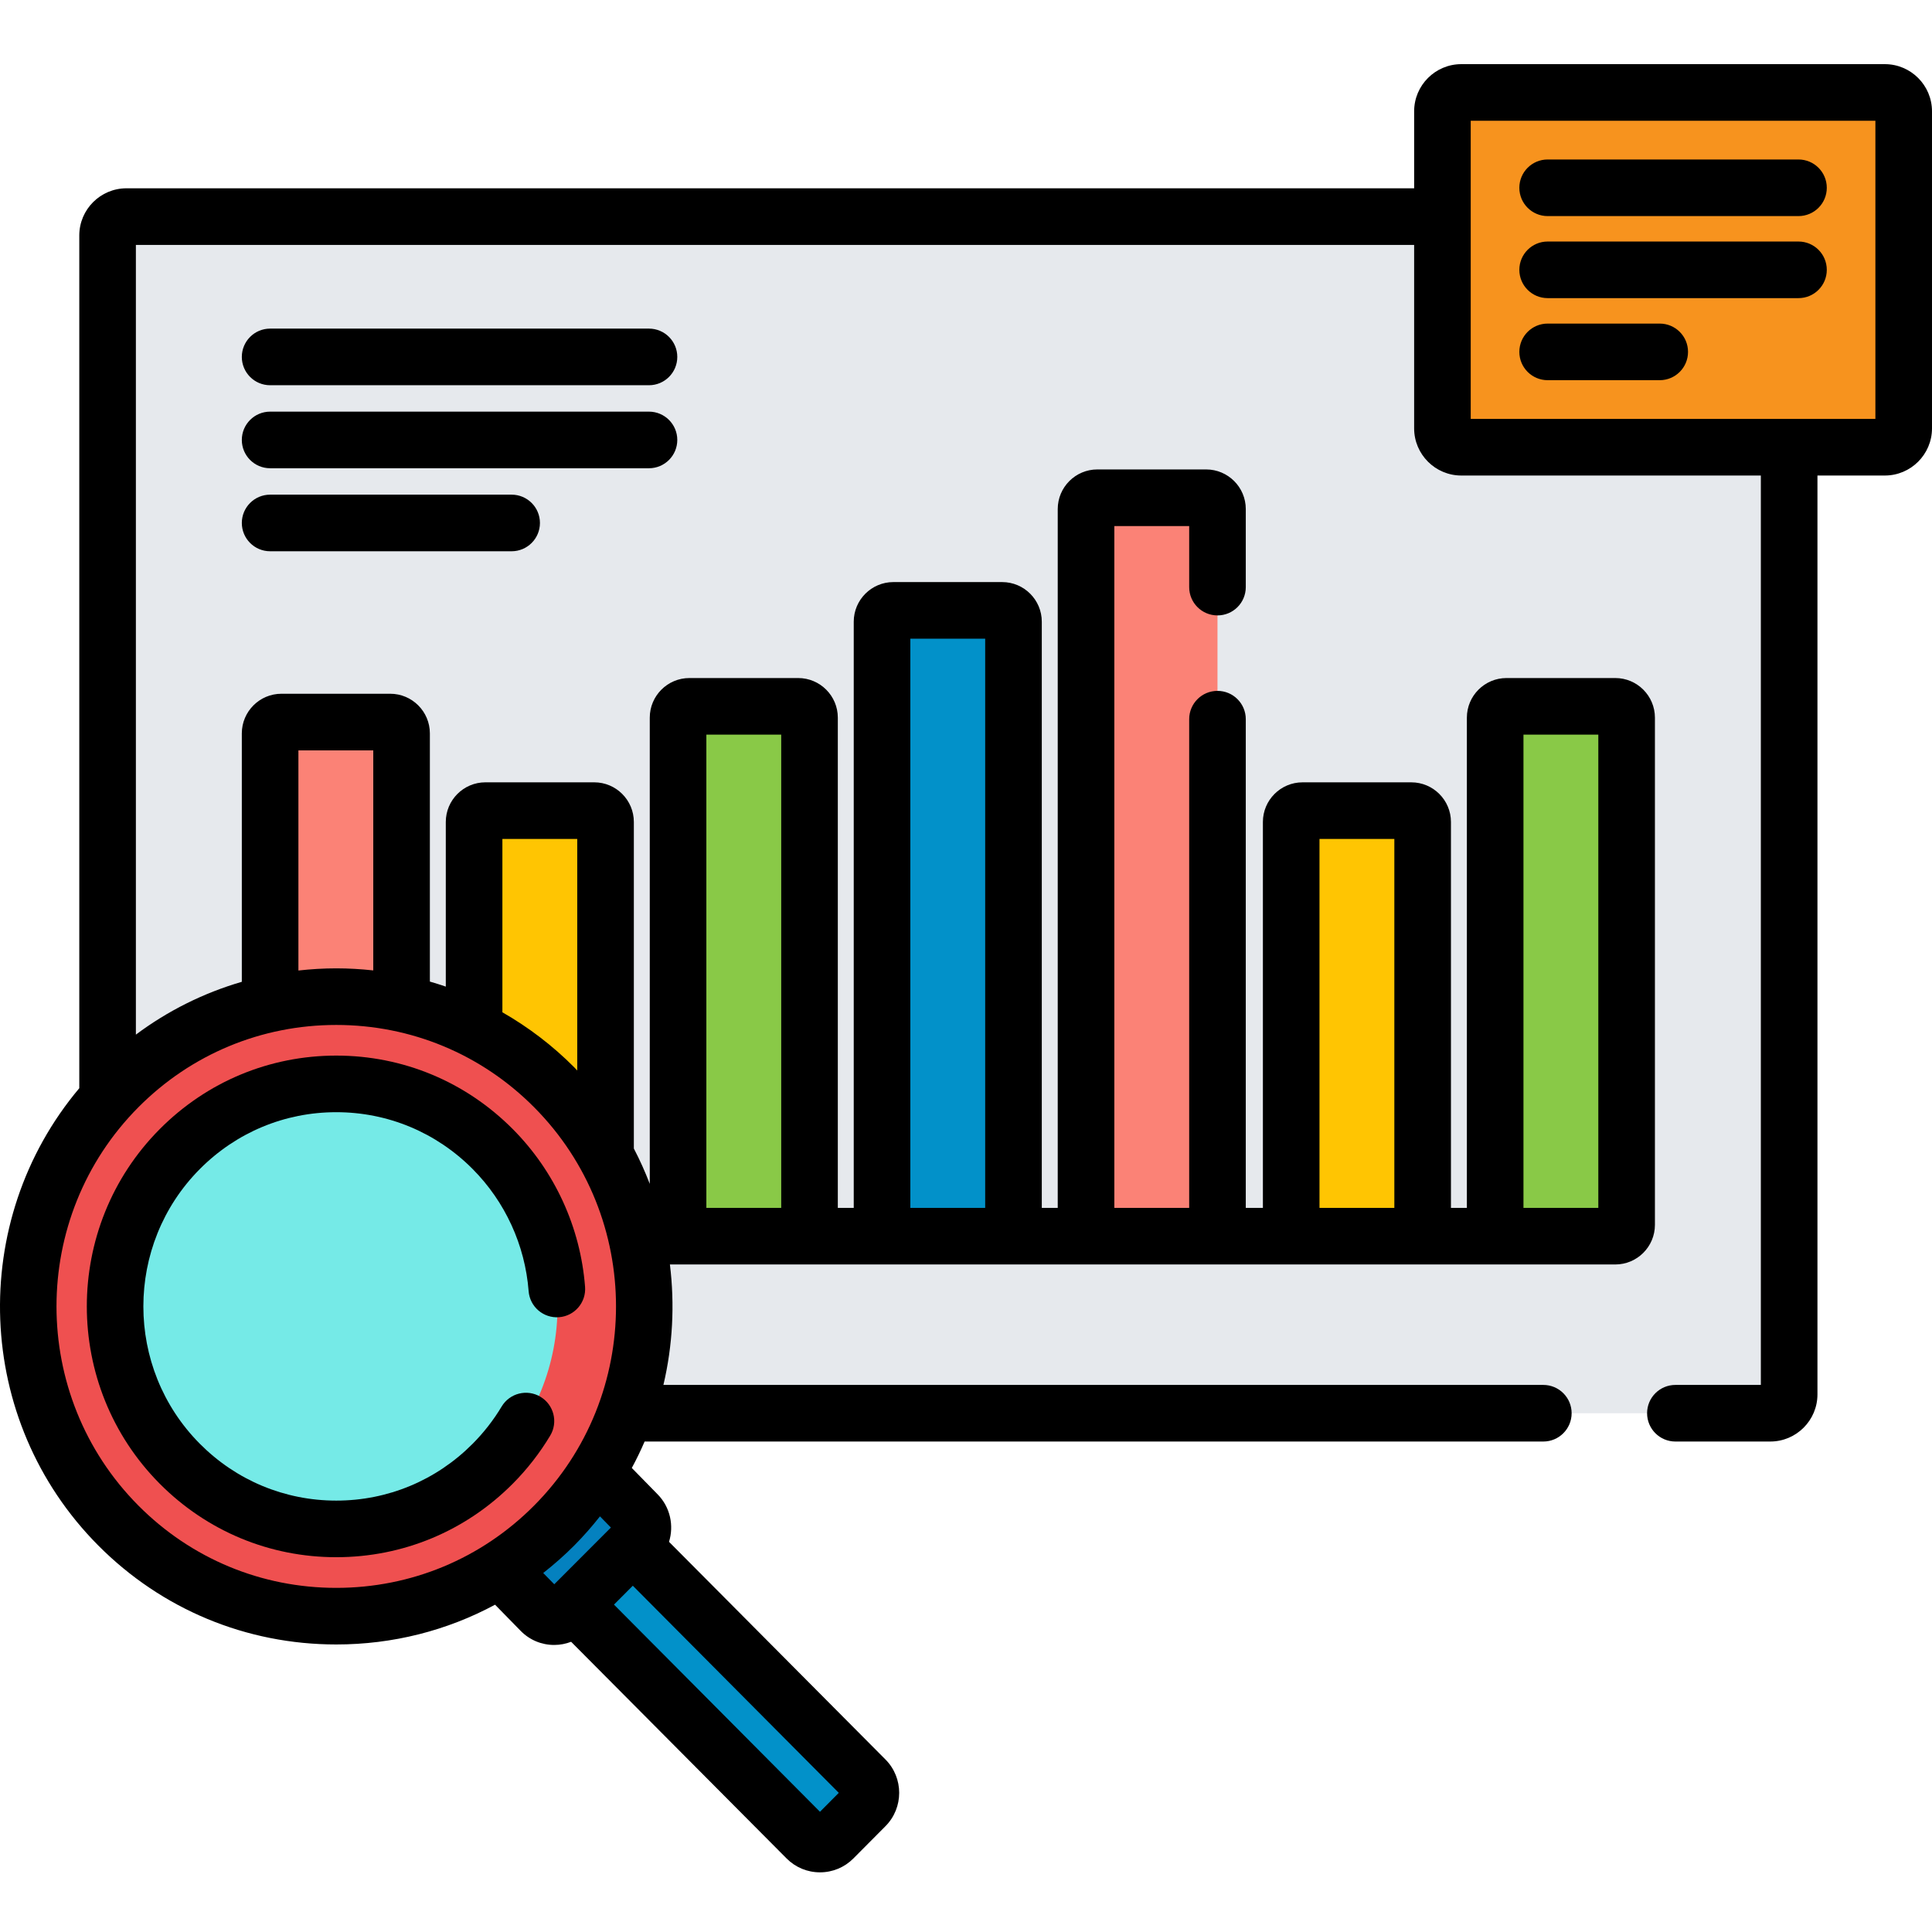 <svg height="511pt" viewBox="0 -16 511.999 511" width="511pt" xmlns="http://www.w3.org/2000/svg"><path d="m387.262 102.02c-2.75 0-5-2.25-5-5v-56.113h-348.75c-2.75 0-5 2.25-5 5v228.746c.918-1.023 1.871-2.027 2.852-3.016 31.844-32.023 83.656-32.023 115.5 0 23.188 23.316 29.469 57.277 18.887 86.383h303.395c2.75 0 5-2.25 5-5v-251zm0 0" fill="#e6e9ed"/><path d="m106.422 249.496v-71.641c0-1.652-1.352-3-3-3h-28.836c-1.652 0-3 1.348-3 3v71.688c11.465-2.52 23.363-2.535 34.836-.047zm0 0" fill="#fb8276"/><path d="m146.859 271.637c5.496 5.523 10.02 11.656 13.617 18.168v-88.477c0-1.652-1.352-3-3-3h-28.836c-1.648 0-3 1.348-3 3v54.945c7.656 3.844 14.844 8.949 21.219 15.363zm0 0" fill="#ffc502"/><path d="m214.531 308.098c0 1.648-1.348 3-3 3h-28.836c-1.648 0-3-1.352-3-3v-134.41c0-1.648 1.352-3 3-3h28.836c1.652 0 3 1.352 3 3zm0 0" fill="#89c947"/><path d="m268.586 308.098c0 1.648-1.348 3-3 3h-28.836c-1.648 0-3-1.352-3-3v-159.84c0-1.648 1.352-3 3-3h28.836c1.652 0 3 1.352 3 3zm0 0" fill="#0291c9"/><path d="m322.645 308.098c0 1.648-1.352 3-3 3h-28.836c-1.648 0-3-1.352-3-3v-189.688c0-1.652 1.352-3 3-3h28.836c1.648 0 3 1.348 3 3zm0 0" fill="#fb8276"/><path d="m377.016 308.098c0 1.648-1.352 3-3 3h-28.836c-1.648 0-3-1.352-3-3v-106.77c0-1.652 1.352-3 3-3h28.836c1.648 0 3 1.348 3 3zm0 0" fill="#ffc502"/><path d="m431.07 308.098c0 1.648-1.352 3-3 3h-28.836c-1.648 0-3-1.352-3-3v-134.41c0-1.648 1.352-3 3-3h28.836c1.648 0 3 1.352 3 3zm0 0" fill="#89c947"/><path d="m504.5 97.02c0 2.75-2.25 5-5 5h-112.238c-2.75 0-5-2.25-5-5v-84.02c0-2.75 2.25-5 5-5h112.238c2.75 0 5 2.25 5 5zm0 0" fill="#f7931e"/><path d="m229.34 455.074-61.625-61.969-15.594 15.617 61.656 62.004c1.938 1.949 5.109 1.949 7.051 0l8.512-8.562c1.941-1.949 1.941-5.141 0-7.09zm0 0" fill="#0291c9"/><path d="m158.074 373.68c-3.156 5.004-6.879 9.742-11.215 14.105-4.449 4.473-9.297 8.301-14.418 11.523l10.895 11.137c1.922 1.965 5.086 1.98 7.031.035l18.547-18.574c1.941-1.945 1.957-5.145.035-7.113zm0 0" fill="#0481bf"/><path d="m146.859 387.785c-31.844 32.02-83.656 32.02-115.496 0-31.844-32.023-31.844-84.125 0-116.148 31.84-32.023 83.652-32.023 115.496 0 31.848 32.023 31.848 84.125 0 116.148zm0 0" fill="#ef5050"/><path d="m130.574 288.016c22.902 23.027 22.902 60.363 0 83.391-22.898 23.027-60.023 23.027-82.926 0-22.898-23.027-22.898-60.363 0-83.391 22.898-23.031 60.027-23.031 82.926 0zm0 0" fill="#75eae7"/><path d="m171.984 70.586h-100.398c-4.145 0-7.5 3.359-7.5 7.5 0 4.145 3.355 7.504 7.5 7.504h100.398c4.145 0 7.504-3.359 7.504-7.504 0-4.141-3.359-7.5-7.504-7.5zm0 0"/><path d="m179.488 100.09c0-4.145-3.359-7.5-7.504-7.5h-100.398c-4.145 0-7.5 3.355-7.5 7.5 0 4.141 3.355 7.5 7.5 7.5h100.398c4.145 0 7.504-3.359 7.504-7.5zm0 0"/><path d="m71.586 114.59c-4.145 0-7.5 3.359-7.5 7.5s3.355 7.5 7.5 7.5h64c4.145 0 7.504-3.359 7.504-7.5s-3.359-7.5-7.504-7.5zm0 0"/><path d="m499.5.5h-112.238c-6.895 0-12.5 5.609-12.5 12.5v20.402h-341.25c-6.895 0-12.5 5.609-12.5 12.504v225.98c-29.594 35.168-27.934 88.031 5.031 121.184 16.82 16.914 39.219 26.23 63.07 26.23 14.934 0 29.301-3.656 42.082-10.539l6.781 6.93c2.359 2.41 5.516 3.738 8.895 3.738 1.559 0 3.07-.297 4.48-.84l57.109 57.426c2.355 2.367 5.496 3.672 8.844 3.672 3.344 0 6.484-1.305 8.844-3.672l8.512-8.562c4.844-4.871 4.844-12.797 0-17.668l-57.363-57.688c1.332-4.277.344-9.145-2.988-12.551l-6.875-7.023c1.242-2.293 2.371-4.633 3.395-7.004h238.168c4.141 0 7.5-3.359 7.5-7.5 0-4.145-3.359-7.5-7.5-7.5h-233.188c2.469-10.465 3.031-21.289 1.723-31.922h250.539c5.789 0 10.5-4.711 10.5-10.5v-134.41c0-5.789-4.711-10.5-10.5-10.5h-28.836c-5.789 0-10.5 4.711-10.5 10.5v129.91h-4.219v-102.27c0-5.789-4.711-10.5-10.5-10.5h-28.836c-5.789 0-10.5 4.711-10.5 10.5v102.27h-4.535v-129.508c0-4.141-3.355-7.5-7.5-7.5s-7.5 3.359-7.5 7.5v129.508h-19.836v-180.688h19.836v16.18c0 4.145 3.355 7.5 7.5 7.5s7.5-3.355 7.5-7.5v-20.68c0-5.793-4.711-10.504-10.5-10.504h-28.836c-5.789 0-10.5 4.711-10.5 10.504v185.188h-4.223v-155.34c0-5.789-4.707-10.5-10.5-10.5h-28.836c-5.789 0-10.5 4.711-10.5 10.5v155.34h-4.219v-129.91c0-5.789-4.711-10.5-10.5-10.5h-28.836c-5.789 0-10.5 4.711-10.5 10.5v123.551c-1.227-3.184-2.621-6.312-4.219-9.367v-86.543c0-5.793-4.711-10.504-10.5-10.504h-28.836c-5.789 0-10.5 4.711-10.5 10.504v43.633c-1.395-.48-2.801-.922-4.219-1.332v-65.773c0-5.793-4.711-10.504-10.5-10.504h-28.836c-5.789 0-10.5 4.711-10.5 10.504v65.832c-10.09 2.941-19.578 7.648-28.074 14v-209.281h338.75v48.613c0 6.891 5.605 12.5 12.5 12.5h79.383v241h-22.648c-4.141 0-7.5 3.355-7.5 7.5 0 4.141 3.359 7.5 7.5 7.5h25.148c6.891 0 12.5-5.609 12.5-12.5v-243.5h17.855c6.891 0 12.5-5.609 12.5-12.5v-84.02c0-6.891-5.609-12.5-12.5-12.5zm-95.766 177.688h19.836v125.41h-19.836zm-54.055 27.641h19.836v97.77h-19.836zm-108.43-53.07h19.836v150.84h-19.836zm-54.055 25.43h19.836v125.41h-19.836zm-40.309 225.16-2.926-2.988c2.855-2.25 5.613-4.668 8.219-7.285 2.453-2.469 4.711-5.055 6.82-7.723l2.898 2.965zm20.82.383 54.582 54.891-4.984 5.016-54.594-54.902zm-34.566-197.902h19.836v61.363c-.27-.277-.523-.566-.797-.844-5.746-5.777-12.156-10.645-19.039-14.582zm-54.055-23.473h19.836v58.312c-3.238-.352-6.508-.547-9.812-.547-3.375 0-6.719.207-10.023.574zm-42.406 94.57c13.984-14.062 32.605-21.805 52.434-21.805s38.445 7.742 52.43 21.805c28.945 29.105 28.945 76.461 0 105.57-13.98 14.059-32.602 21.805-52.43 21.805s-38.449-7.746-52.43-21.805c-28.945-29.109-28.945-76.465-.004-105.57zm460.32-182.406h-107.238v-79.02h107.238zm0 0"/><path d="m410.141 40.766h66.477c4.145 0 7.5-3.359 7.5-7.5s-3.355-7.5-7.5-7.5h-66.477c-4.141 0-7.5 3.359-7.5 7.5s3.359 7.5 7.5 7.5zm0 0"/><path d="m410.141 62.508h66.477c4.145 0 7.5-3.355 7.5-7.5 0-4.141-3.355-7.5-7.5-7.5h-66.477c-4.141 0-7.5 3.359-7.5 7.5 0 4.145 3.359 7.5 7.5 7.5zm0 0"/><path d="m410.141 84.254h29.703c4.145 0 7.5-3.359 7.5-7.5 0-4.145-3.355-7.5-7.5-7.5h-29.703c-4.141 0-7.5 3.355-7.5 7.5 0 4.141 3.359 7.5 7.5 7.5zm0 0"/><path d="m42.328 376.695c12.496 12.562 29.109 19.48 46.785 19.48 17.672 0 34.285-6.918 46.777-19.48 3.824-3.844 7.16-8.133 9.922-12.746 2.129-3.551.973-8.16-2.582-10.285-3.555-2.129-8.16-.973-10.289 2.582-2.137 3.57-4.723 6.891-7.688 9.871-9.656 9.711-22.492 15.059-36.141 15.059-13.652 0-26.492-5.348-36.148-15.059-19.961-20.074-19.961-52.738 0-72.816 9.66-9.711 22.496-15.059 36.148-15.059 13.648 0 26.484 5.348 36.145 15.059 8.621 8.672 13.891 20.168 14.836 32.375.32 4.133 3.926 7.207 8.059 6.898 4.129-.32 7.219-3.926 6.895-8.059-1.219-15.758-8.023-30.598-19.152-41.789-12.496-12.566-29.105-19.484-46.781-19.484s-34.289 6.918-46.785 19.484c-25.762 25.906-25.762 68.062 0 93.969zm0 0"/></svg>